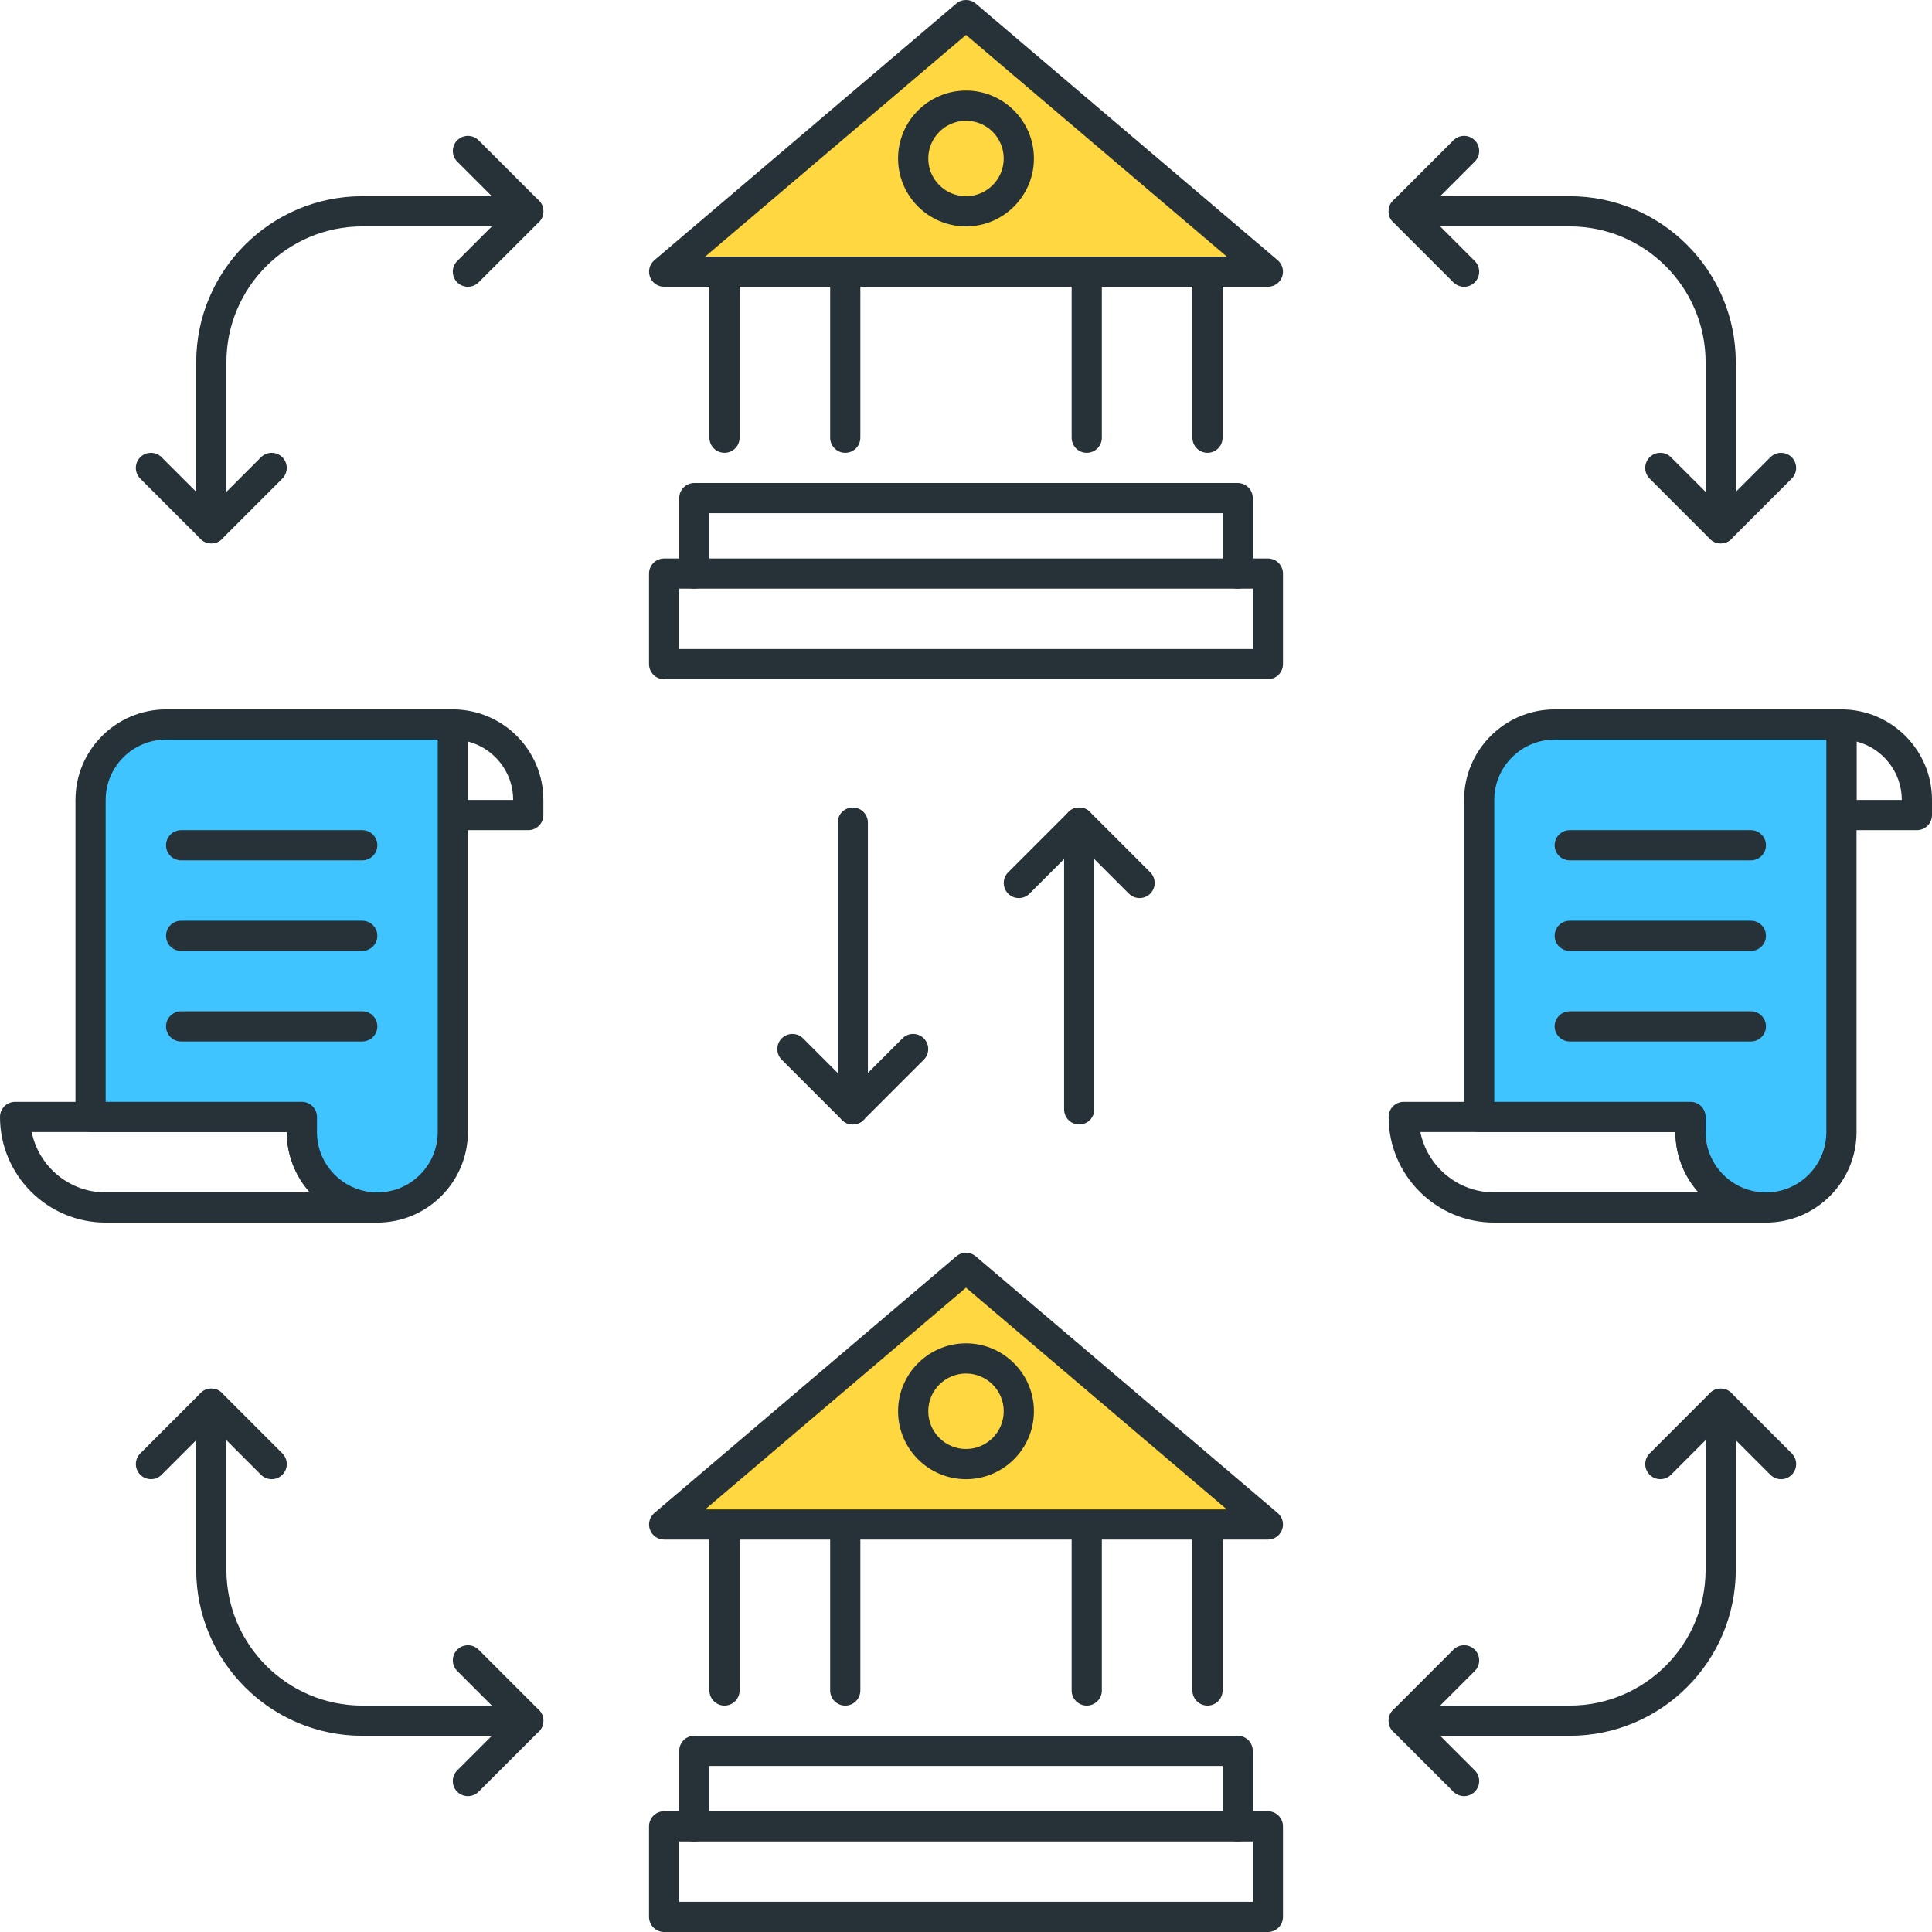 <?xml version="1.0" encoding="utf-8"?>
<!-- Generator: Adobe Illustrator 21.1.0, SVG Export Plug-In . SVG Version: 6.00 Build 0)  -->
<svg version="1.1" id="Icon_Set" xmlns="http://www.w3.org/2000/svg" xmlns:xlink="http://www.w3.org/1999/xlink" x="0px" y="0px"
	 viewBox="0 0 64 64" style="enable-background:new 0 0 64 64;" xml:space="preserve">
<style type="text/css">
	.st0{fill:#263238;}
	.st1{fill:#FFFFFF;}
	.st2{fill:#FF5252;}
	.st3{fill:#FFD740;}
	.st4{fill:#40C4FF;}
	.st5{fill:#4DB6AC;}
	.st6{fill:#4FC3F7;}
</style>
<g id="Distributed_Ledger">
	<g>
		<path class="st0" d="M28,15c-0.276,0-0.5-0.224-0.5-0.5V9c0-0.276,0.224-0.5,0.5-0.5s0.5,0.224,0.5,0.5v5.5
			C28.5,14.776,28.276,15,28,15z"/>
	</g>
	<g>
		<path class="st0" d="M24,15c-0.276,0-0.5-0.224-0.5-0.5V9c0-0.276,0.224-0.5,0.5-0.5s0.5,0.224,0.5,0.5v5.5
			C24.5,14.776,24.276,15,24,15z"/>
	</g>
	<g>
		<path class="st0" d="M40,15c-0.276,0-0.5-0.224-0.5-0.5V9c0-0.276,0.224-0.5,0.5-0.5s0.5,0.224,0.5,0.5v5.5
			C40.5,14.776,40.276,15,40,15z"/>
	</g>
	<g>
		<path class="st0" d="M36,15c-0.276,0-0.5-0.224-0.5-0.5V9c0-0.276,0.224-0.5,0.5-0.5s0.5,0.224,0.5,0.5v5.5
			C36.5,14.776,36.276,15,36,15z"/>
	</g>
	<g>
		<polygon class="st3" points="32,0.5 22,9 42,9 		"/>
		<path class="st0" d="M42,9.5H22c-0.209,0-0.397-0.131-0.469-0.328s-0.014-0.417,0.146-0.553l10-8.5
			c0.187-0.159,0.461-0.159,0.647,0l10,8.5c0.159,0.136,0.218,0.356,0.146,0.553S42.21,9.5,42,9.5z M23.36,8.5H40.64L32,1.156
			L23.36,8.5z"/>
	</g>
	<g>
		<path class="st0" d="M42,22.5H22c-0.276,0-0.5-0.224-0.5-0.5v-3c0-0.276,0.224-0.5,0.5-0.5h20c0.276,0,0.5,0.224,0.5,0.5v3
			C42.5,22.276,42.276,22.5,42,22.5z M22.5,21.5h19v-2h-19V21.5z"/>
	</g>
	<g>
		<path class="st0" d="M41,19.5c-0.276,0-0.5-0.224-0.5-0.5v-2h-17v2c0,0.276-0.224,0.5-0.5,0.5s-0.5-0.224-0.5-0.5v-2.5
			c0-0.276,0.224-0.5,0.5-0.5h18c0.276,0,0.5,0.224,0.5,0.5V19C41.5,19.276,41.276,19.5,41,19.5z"/>
	</g>
	<g>
		<path class="st0" d="M32,7.5c-1.241,0-2.25-1.009-2.25-2.25S30.759,3,32,3c1.24,0,2.25,1.009,2.25,2.25S33.24,7.5,32,7.5z M32,4
			c-0.689,0-1.25,0.561-1.25,1.25S31.311,6.5,32,6.5s1.25-0.561,1.25-1.25S32.689,4,32,4z"/>
	</g>
	<g>
		<path class="st0" d="M28,56.5c-0.276,0-0.5-0.224-0.5-0.5v-5.5c0-0.276,0.224-0.5,0.5-0.5s0.5,0.224,0.5,0.5V56
			C28.5,56.276,28.276,56.5,28,56.5z"/>
	</g>
	<g>
		<path class="st0" d="M24,56.5c-0.276,0-0.5-0.224-0.5-0.5v-5.5c0-0.276,0.224-0.5,0.5-0.5s0.5,0.224,0.5,0.5V56
			C24.5,56.276,24.276,56.5,24,56.5z"/>
	</g>
	<g>
		<path class="st0" d="M40,56.5c-0.276,0-0.5-0.224-0.5-0.5v-5.5c0-0.276,0.224-0.5,0.5-0.5s0.5,0.224,0.5,0.5V56
			C40.5,56.276,40.276,56.5,40,56.5z"/>
	</g>
	<g>
		<path class="st0" d="M36,56.5c-0.276,0-0.5-0.224-0.5-0.5v-5.5c0-0.276,0.224-0.5,0.5-0.5s0.5,0.224,0.5,0.5V56
			C36.5,56.276,36.276,56.5,36,56.5z"/>
	</g>
	<g>
		<polygon class="st3" points="32,42 22,50.5 42,50.5 		"/>
		<path class="st0" d="M42,51H22c-0.209,0-0.397-0.131-0.469-0.328s-0.014-0.417,0.146-0.553l10-8.5
			c0.187-0.159,0.461-0.159,0.647,0l10,8.5c0.159,0.136,0.218,0.356,0.146,0.553S42.21,51,42,51z M23.36,50H40.64L32,42.656
			L23.36,50z"/>
	</g>
	<g>
		<path class="st0" d="M42,64H22c-0.276,0-0.5-0.224-0.5-0.5v-3c0-0.276,0.224-0.5,0.5-0.5h20c0.276,0,0.5,0.224,0.5,0.5v3
			C42.5,63.776,42.276,64,42,64z M22.5,63h19v-2h-19V63z"/>
	</g>
	<g>
		<path class="st0" d="M41,61c-0.276,0-0.5-0.224-0.5-0.5v-2h-17v2c0,0.276-0.224,0.5-0.5,0.5s-0.5-0.224-0.5-0.5V58
			c0-0.276,0.224-0.5,0.5-0.5h18c0.276,0,0.5,0.224,0.5,0.5v2.5C41.5,60.776,41.276,61,41,61z"/>
	</g>
	<g>
		<path class="st0" d="M32,49c-1.241,0-2.25-1.009-2.25-2.25S30.759,44.5,32,44.5c1.24,0,2.25,1.009,2.25,2.25S33.24,49,32,49z
			 M32,45.5c-0.689,0-1.25,0.561-1.25,1.25S31.311,48,32,48s1.25-0.561,1.25-1.25S32.689,45.5,32,45.5z"/>
	</g>
	<g>
		<path class="st0" d="M12.5,40.5h-9C1.57,40.5,0,38.93,0,37c0-0.276,0.224-0.5,0.5-0.5H10c0.276,0,0.5,0.224,0.5,0.5v0.5
			c0,1.103,0.897,2,2,2c0.276,0,0.5,0.224,0.5,0.5S12.776,40.5,12.5,40.5z M1.05,37.5c0.232,1.14,1.242,2,2.45,2h6.766
			C9.79,38.969,9.5,38.268,9.5,37.5H1.05z"/>
	</g>
	<g>
		<path class="st0" d="M17.5,27.5H15c-0.276,0-0.5-0.224-0.5-0.5v-3c0-0.276,0.224-0.5,0.5-0.5c1.654,0,3,1.346,3,3V27
			C18,27.276,17.776,27.5,17.5,27.5z M15.5,26.5H17c0-0.93-0.638-1.714-1.5-1.937V26.5z"/>
	</g>
	<g>
		<path class="st4" d="M5.5,24C4.119,24,3,25.119,3,26.5V37h7v0.5c0,1.381,1.119,2.5,2.5,2.5s2.5-1.119,2.5-2.5V24H5.5z"/>
		<path class="st0" d="M12.5,40.5c-1.654,0-3-1.346-3-3H3c-0.276,0-0.5-0.224-0.5-0.5V26.5c0-1.654,1.346-3,3-3H15
			c0.276,0,0.5,0.224,0.5,0.5v13.5C15.5,39.154,14.154,40.5,12.5,40.5z M3.5,36.5H10c0.276,0,0.5,0.224,0.5,0.5v0.5
			c0,1.103,0.897,2,2,2s2-0.897,2-2v-13h-9c-1.103,0-2,0.897-2,2V36.5z"/>
	</g>
	<g>
		<path class="st0" d="M12,28.5H6c-0.276,0-0.5-0.224-0.5-0.5s0.224-0.5,0.5-0.5h6c0.276,0,0.5,0.224,0.5,0.5S12.276,28.5,12,28.5z"
			/>
	</g>
	<g>
		<path class="st0" d="M12,31.5H6c-0.276,0-0.5-0.224-0.5-0.5s0.224-0.5,0.5-0.5h6c0.276,0,0.5,0.224,0.5,0.5S12.276,31.5,12,31.5z"
			/>
	</g>
	<g>
		<path class="st0" d="M12,34.5H6c-0.276,0-0.5-0.224-0.5-0.5s0.224-0.5,0.5-0.5h6c0.276,0,0.5,0.224,0.5,0.5S12.276,34.5,12,34.5z"
			/>
	</g>
	<g>
		<path class="st0" d="M58.5,40.5h-9c-1.93,0-3.5-1.57-3.5-3.5c0-0.276,0.224-0.5,0.5-0.5H56c0.276,0,0.5,0.224,0.5,0.5v0.5
			c0,1.103,0.897,2,2,2c0.276,0,0.5,0.224,0.5,0.5S58.776,40.5,58.5,40.5z M47.05,37.5c0.232,1.14,1.243,2,2.45,2h6.766
			c-0.476-0.531-0.766-1.232-0.766-2H47.05z"/>
	</g>
	<g>
		<path class="st0" d="M63.5,27.5H61c-0.276,0-0.5-0.224-0.5-0.5v-3c0-0.276,0.224-0.5,0.5-0.5c1.654,0,3,1.346,3,3V27
			C64,27.276,63.776,27.5,63.5,27.5z M61.5,26.5H63c0-0.93-0.639-1.714-1.5-1.937V26.5z"/>
	</g>
	<g>
		<path class="st4" d="M51.5,24c-1.381,0-2.5,1.119-2.5,2.5V37h7v0.5c0,1.381,1.119,2.5,2.5,2.5s2.5-1.119,2.5-2.5V24H51.5z"/>
		<path class="st0" d="M58.5,40.5c-1.654,0-3-1.346-3-3H49c-0.276,0-0.5-0.224-0.5-0.5V26.5c0-1.654,1.346-3,3-3H61
			c0.276,0,0.5,0.224,0.5,0.5v13.5C61.5,39.154,60.154,40.5,58.5,40.5z M49.5,36.5H56c0.276,0,0.5,0.224,0.5,0.5v0.5
			c0,1.103,0.897,2,2,2s2-0.897,2-2v-13h-9c-1.103,0-2,0.897-2,2V36.5z"/>
	</g>
	<g>
		<path class="st0" d="M58,28.5h-6c-0.276,0-0.5-0.224-0.5-0.5s0.224-0.5,0.5-0.5h6c0.276,0,0.5,0.224,0.5,0.5S58.276,28.5,58,28.5z
			"/>
	</g>
	<g>
		<path class="st0" d="M58,31.5h-6c-0.276,0-0.5-0.224-0.5-0.5s0.224-0.5,0.5-0.5h6c0.276,0,0.5,0.224,0.5,0.5S58.276,31.5,58,31.5z
			"/>
	</g>
	<g>
		<path class="st0" d="M58,34.5h-6c-0.276,0-0.5-0.224-0.5-0.5s0.224-0.5,0.5-0.5h6c0.276,0,0.5,0.224,0.5,0.5S58.276,34.5,58,34.5z
			"/>
	</g>
	<g>
		<path class="st0" d="M28.25,37.25c-0.276,0-0.5-0.224-0.5-0.5v-9.5c0-0.276,0.224-0.5,0.5-0.5s0.5,0.224,0.5,0.5v9.5
			C28.75,37.026,28.526,37.25,28.25,37.25z"/>
	</g>
	<g>
		<path class="st0" d="M28.25,37.25c-0.128,0-0.256-0.049-0.354-0.146l-2-2c-0.195-0.195-0.195-0.512,0-0.707s0.512-0.195,0.707,0
			l1.646,1.646l1.646-1.646c0.195-0.195,0.512-0.195,0.707,0s0.195,0.512,0,0.707l-2,2C28.506,37.201,28.378,37.25,28.25,37.25z"/>
	</g>
	<g>
		<path class="st0" d="M35.75,37.25c-0.276,0-0.5-0.224-0.5-0.5v-9.5c0-0.276,0.224-0.5,0.5-0.5s0.5,0.224,0.5,0.5v9.5
			C36.25,37.026,36.026,37.25,35.75,37.25z"/>
	</g>
	<g>
		<path class="st0" d="M37.75,29.75c-0.128,0-0.256-0.049-0.354-0.146l-1.646-1.646l-1.646,1.646c-0.195,0.195-0.512,0.195-0.707,0
			s-0.195-0.512,0-0.707l2-2c0.195-0.195,0.512-0.195,0.707,0l2,2c0.195,0.195,0.195,0.512,0,0.707
			C38.006,29.701,37.878,29.75,37.75,29.75z"/>
	</g>
	<g>
		<path class="st0" d="M7,18c-0.276,0-0.5-0.224-0.5-0.5V12c0-3.033,2.467-5.5,5.5-5.5h5.5C17.776,6.5,18,6.724,18,7
			s-0.224,0.5-0.5,0.5H12c-2.481,0-4.5,2.019-4.5,4.5v5.5C7.5,17.776,7.276,18,7,18z"/>
	</g>
	<g>
		<path class="st0" d="M57,18c-0.276,0-0.5-0.224-0.5-0.5V12c0-2.481-2.019-4.5-4.5-4.5h-5.5C46.224,7.5,46,7.276,46,7
			s0.224-0.5,0.5-0.5H52c3.032,0,5.5,2.467,5.5,5.5v5.5C57.5,17.776,57.276,18,57,18z"/>
	</g>
	<g>
		<path class="st0" d="M48.5,9.5c-0.128,0-0.256-0.049-0.354-0.146l-2-2c-0.195-0.195-0.195-0.512,0-0.707l2-2
			c0.195-0.195,0.512-0.195,0.707,0s0.195,0.512,0,0.707L47.207,7l1.646,1.646c0.195,0.195,0.195,0.512,0,0.707
			C48.756,9.451,48.628,9.5,48.5,9.5z"/>
	</g>
	<g>
		<path class="st0" d="M57,18c-0.128,0-0.256-0.049-0.354-0.146l-2-2c-0.195-0.195-0.195-0.512,0-0.707s0.512-0.195,0.707,0
			L57,16.793l1.646-1.646c0.195-0.195,0.512-0.195,0.707,0s0.195,0.512,0,0.707l-2,2C57.256,17.951,57.128,18,57,18z"/>
	</g>
	<g>
		<path class="st0" d="M7,18c-0.128,0-0.256-0.049-0.354-0.146l-2-2c-0.195-0.195-0.195-0.512,0-0.707s0.512-0.195,0.707,0L7,16.793
			l1.646-1.646c0.195-0.195,0.512-0.195,0.707,0s0.195,0.512,0,0.707l-2,2C7.256,17.951,7.128,18,7,18z"/>
	</g>
	<g>
		<path class="st0" d="M15.5,9.5c-0.128,0-0.256-0.049-0.354-0.146c-0.195-0.195-0.195-0.512,0-0.707L16.793,7l-1.646-1.646
			c-0.195-0.195-0.195-0.512,0-0.707s0.512-0.195,0.707,0l2,2c0.195,0.195,0.195,0.512,0,0.707l-2,2
			C15.756,9.451,15.628,9.5,15.5,9.5z"/>
	</g>
	<g>
		<path class="st0" d="M52,57.5h-5.5c-0.276,0-0.5-0.224-0.5-0.5s0.224-0.5,0.5-0.5H52c2.481,0,4.5-2.019,4.5-4.5v-5.5
			c0-0.276,0.224-0.5,0.5-0.5s0.5,0.224,0.5,0.5V52C57.5,55.033,55.032,57.5,52,57.5z"/>
	</g>
	<g>
		<path class="st0" d="M17.5,57.5H12c-3.033,0-5.5-2.467-5.5-5.5v-5.5C6.5,46.224,6.724,46,7,46s0.5,0.224,0.5,0.5V52
			c0,2.481,2.019,4.5,4.5,4.5h5.5c0.276,0,0.5,0.224,0.5,0.5S17.776,57.5,17.5,57.5z"/>
	</g>
	<g>
		<path class="st0" d="M15.5,59.5c-0.128,0-0.256-0.049-0.354-0.146c-0.195-0.195-0.195-0.512,0-0.707L16.793,57l-1.646-1.646
			c-0.195-0.195-0.195-0.512,0-0.707s0.512-0.195,0.707,0l2,2c0.195,0.195,0.195,0.512,0,0.707l-2,2
			C15.756,59.451,15.628,59.5,15.5,59.5z"/>
	</g>
	<g>
		<path class="st0" d="M9,49c-0.128,0-0.256-0.049-0.354-0.146L7,47.207l-1.646,1.646c-0.195,0.195-0.512,0.195-0.707,0
			s-0.195-0.512,0-0.707l2-2c0.195-0.195,0.512-0.195,0.707,0l2,2c0.195,0.195,0.195,0.512,0,0.707C9.256,48.951,9.128,49,9,49z"/>
	</g>
	<g>
		<path class="st0" d="M59,49c-0.128,0-0.256-0.049-0.354-0.146L57,47.207l-1.646,1.646c-0.195,0.195-0.512,0.195-0.707,0
			s-0.195-0.512,0-0.707l2-2c0.195-0.195,0.512-0.195,0.707,0l2,2c0.195,0.195,0.195,0.512,0,0.707C59.256,48.951,59.128,49,59,49z"
			/>
	</g>
	<g>
		<path class="st0" d="M48.5,59.5c-0.128,0-0.256-0.049-0.354-0.146l-2-2c-0.195-0.195-0.195-0.512,0-0.707l2-2
			c0.195-0.195,0.512-0.195,0.707,0s0.195,0.512,0,0.707L47.207,57l1.646,1.646c0.195,0.195,0.195,0.512,0,0.707
			C48.756,59.451,48.628,59.5,48.5,59.5z"/>
	</g>
</g>
</svg>
